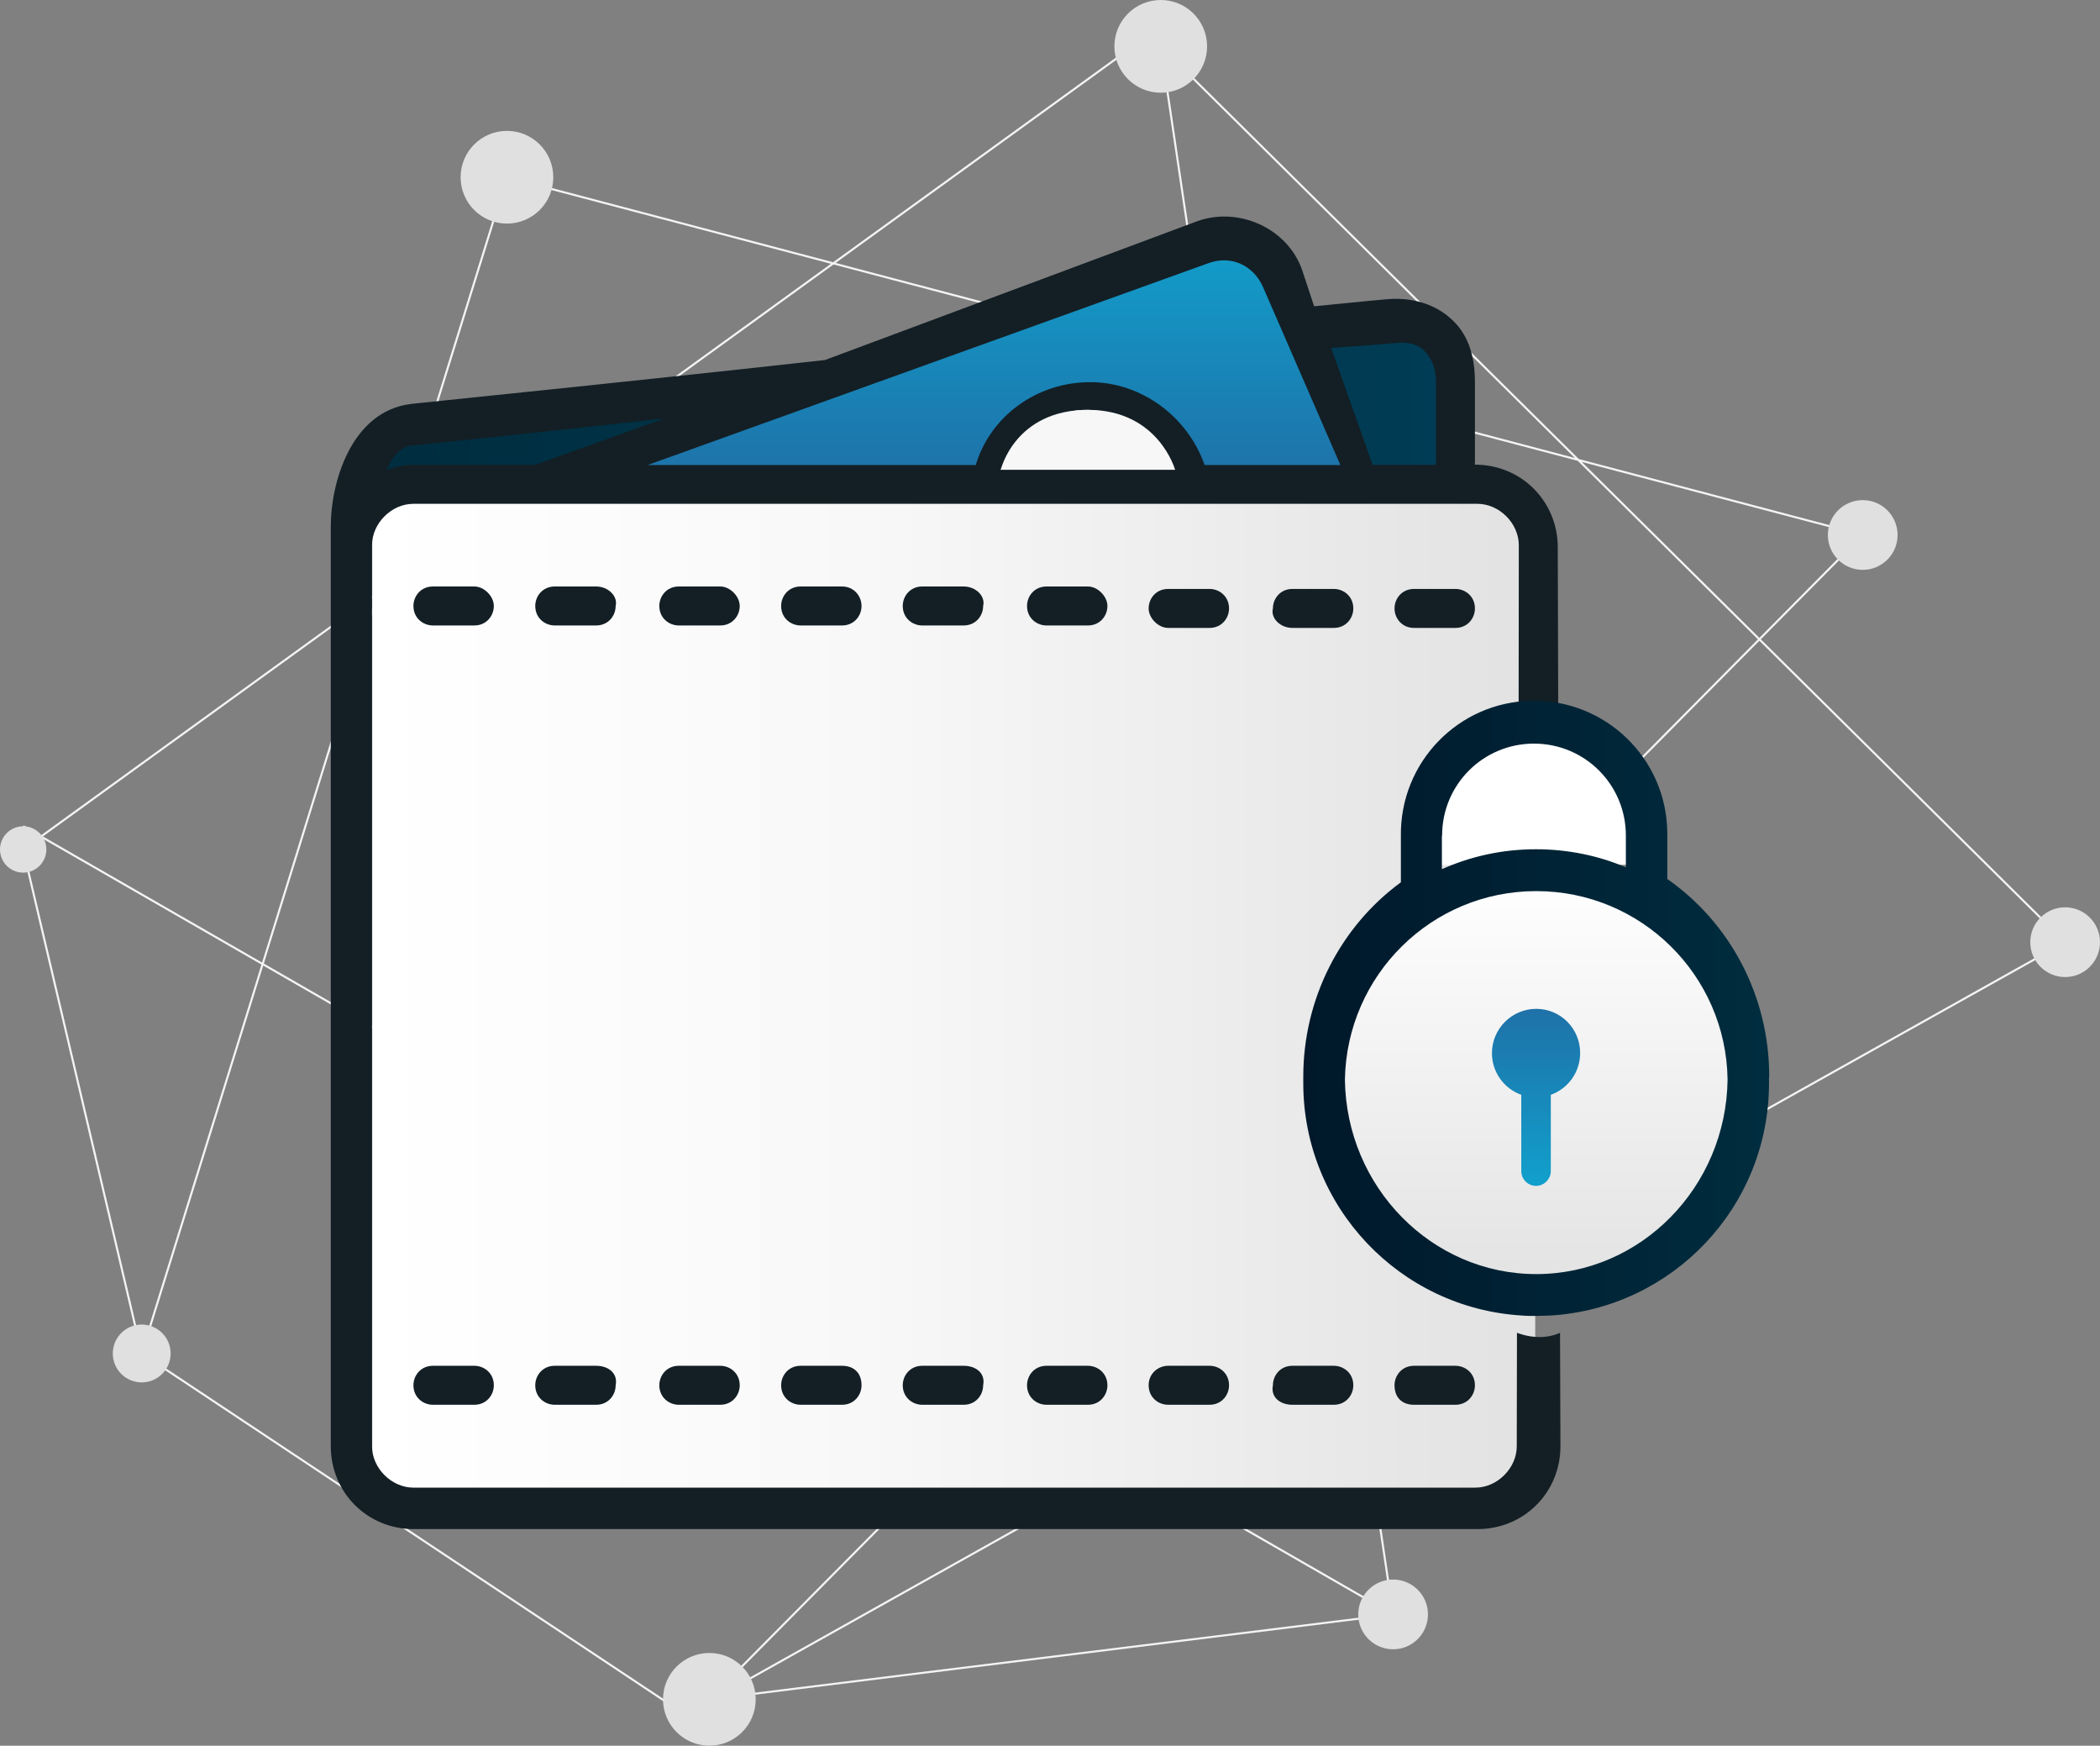 <?xml version="1.0" encoding="utf-8"?>
<!-- Generator: Adobe Illustrator 19.0.0, SVG Export Plug-In . SVG Version: 6.00 Build 0)  -->
<svg version="1.1" id="图层_1" xmlns="http://www.w3.org/2000/svg" xmlns:xlink="http://www.w3.org/1999/xlink" x="0px" y="0px"
	 viewBox="0 86.5 1024 851" style="enable-background:new 0 86.5 1024 851;" xml:space="preserve">
<rect x="0" y="86.5" width="1024" height="851" fill="#808080" stroke="none"/>
<style type="text/css">
	.st0{fill:#EDEDED;stroke:#F4F4F4;stroke-miterlimit:10;}
	.st1{fill:none;stroke:#F7F7F7;stroke-miterlimit:10;}
	.st2{fill:none;stroke:#F4F4F4;stroke-miterlimit:10;}
	.st3{fill-rule:evenodd;clip-rule:evenodd;fill:#E0E0E0;}
	.st4{fill-rule:evenodd;clip-rule:evenodd;fill:url(#SVGID_1_);}
	.st5{fill-rule:evenodd;clip-rule:evenodd;fill:url(#SVGID_2_);}
	.st6{fill-rule:evenodd;clip-rule:evenodd;fill:url(#SVGID_3_);}
	.st7{fill-rule:evenodd;clip-rule:evenodd;fill:#131F25;}
	.st8{fill-rule:evenodd;clip-rule:evenodd;fill:#FFFFFF;}
	.st9{fill-rule:evenodd;clip-rule:evenodd;fill:url(#SVGID_4_);}
	.st10{fill-rule:evenodd;clip-rule:evenodd;fill:url(#SVGID_5_);}
	.st11{fill-rule:evenodd;clip-rule:evenodd;fill:url(#SVGID_6_);}
	.st12{fill-rule:evenodd;clip-rule:evenodd;fill:#F7F7F7;}
</style>
<g id="安全背景">
	<line class="st0" x1="247.2" y1="172.9" x2="69.1" y2="746.3"/>
	<line class="st1" x1="142.9" y1="500.6" x2="142.9" y2="500.6"/>
	<line class="st1" x1="123.1" y1="562.7" x2="123.1" y2="562.7"/>
	<polyline class="st2" points="247.2,172.9 908.3,347.3 345.9,914.9 679.3,873.5 566,109.1 1007,545.8 334.2,922.4 69.1,746.3 
		11.3,500.6 566,99.4 	"/>
	<line class="st2" x1="11.3" y1="489.3" x2="679.3" y2="873.5"/>
	<circle class="st3" cx="247.2" cy="172.9" r="22.6"/>
	<circle class="st3" cx="908.3" cy="347.3" r="17"/>
	<circle class="st3" cx="1007" cy="545.8" r="17"/>
	<circle class="st3" cx="679.3" cy="873.5" r="17"/>
	<circle class="st3" cx="345.9" cy="914.9" r="22.6"/>
	<circle class="st3" cx="69.1" cy="746.3" r="14.1"/>
	<circle class="st3" cx="11.3" cy="500.6" r="11.3"/>
	<circle class="st3" cx="566" cy="109.1" r="22.6"/>
</g>
<g id="安全">
	<linearGradient id="SVGID_1_" gradientUnits="userSpaceOnUse" x1="181.462" y1="575.201" x2="748.58" y2="575.201">
		<stop  offset="0" style="stop-color:#FFFFFF"/>
		<stop  offset="0.424" style="stop-color:#F8F8F8"/>
		<stop  offset="1" style="stop-color:#E2E2E2"/>
	</linearGradient>
	<rect x="181.5" y="329.9" class="st4" width="567.1" height="490.7"/>
	<linearGradient id="SVGID_2_" gradientUnits="userSpaceOnUse" x1="176.642" y1="282.306" x2="705.867" y2="282.306">
		<stop  offset="0" style="stop-color:#002D3F"/>
		<stop  offset="1" style="stop-color:#003C55"/>
	</linearGradient>
	<polygon class="st5" points="194.5,290.5 176.6,320.9 705.9,320.9 705.9,250.3 659.9,243.7 	"/>
	<linearGradient id="SVGID_3_" gradientUnits="userSpaceOnUse" x1="476.168" y1="320.925" x2="476.168" y2="198.486">
		<stop  offset="0" style="stop-color:#1E71A8"/>
		<stop  offset="1" style="stop-color:#11A0CC"/>
	</linearGradient>
	<polygon class="st6" points="292.5,318.7 612.6,198.5 659.9,320.9 	"/>
	<path class="st7" d="M740.2,721.6c0,0,9.6,2.8,20.4,0.2l-1-368.4c0-22.6-17.8-40.4-40.4-40.4v-40.4c0-13.1-3.6-23.7-11.9-30.9
		c-11.9-10.7-27.3-9.5-28.5-9.5c-1.2,0-14.2,1.2-38,3.6l-5.9-17.8c-7.1-20.2-30.9-30.9-51-23.7L402.3,262
		c-85.5,9.5-167.4,17.8-201.8,21.4c-29.7,3.6-39.2,39.2-39.2,59.4v448.7c0,22.6,17.8,40.4,40.4,40.4h518.8
		c22.6,0,40.4-17.8,40.4-40.4l-0.2-55.3c0,0-4,2.1-10,2.1s-11-2.1-11-2.1l-0.1,55.3c0,10.7-9.5,20.2-20.2,20.2H201.6
		c-10.7,0-20.2-9.5-20.2-20.2V352.3c0-10.7,9.5-20.2,20.2-20.2h518.8c10.7,0,20.2,9.5,20.2,20.2 M496,313.1
		c7.1-11.9,20.2-20.2,34.4-20.2s27.3,8.3,34.4,20.2H496z M681.2,253.7L681.2,253.7c0,0,8.3-1.2,13.1,3.6c3.6,3.6,5.9,8.3,5.9,15.4
		v40.4h-30.9l-20.2-57C668.2,254.9,680,253.7,681.2,253.7z M589.8,214.6L589.8,214.6c10.7-3.6,21.4,1.2,26.1,11.9l37.7,86.7h-66.2
		c-8.3-23.7-30.9-40.4-55.8-40.4c-26.1,0-48.7,16.6-55.8,40.4h-160L589.8,214.6z M201.6,303.6L201.6,303.6
		c23.7-2.4,68.9-7.1,122.3-13.1L261,313.1h-59.4c-4.7,0-9.5,1.2-13.1,2.4C191,309.5,195.7,303.6,201.6,303.6z"/>
	<path class="st7" d="M689.5,392.6h20.2c5.9,0,9.5-4.7,9.5-9.5c0-5.9-4.7-9.5-9.5-9.5h-20.2c-5.9,0-9.5,4.7-9.5,9.5
		C680,387.9,683.6,392.6,689.5,392.6L689.5,392.6z"/>
	<path class="st7" d="M630.2,392.6h20.2c5.9,0,9.5-4.7,9.5-9.5c0-5.9-4.7-9.5-9.5-9.5h-20.2c-5.9,0-9.5,4.7-9.5,9.5
		C619.5,387.9,624.3,392.6,630.2,392.6L630.2,392.6z"/>
	<path class="st7" d="M569.6,392.6h20.2c5.9,0,9.5-4.7,9.5-9.5c0-5.9-4.7-9.5-9.5-9.5h-20.2c-5.9,0-9.5,4.7-9.5,9.5
		C560.1,387.9,564.9,392.6,569.6,392.6L569.6,392.6z"/>
	<path class="st7" d="M530.5,372.4h-20.2c-5.9,0-9.5,4.7-9.5,9.5c0,5.9,4.7,9.5,9.5,9.5h20.2c5.9,0,9.5-4.7,9.5-9.5
		C540,377.2,535.2,372.4,530.5,372.4L530.5,372.4z"/>
	<path class="st7" d="M469.9,372.4h-20.2c-5.9,0-9.5,4.7-9.5,9.5c0,5.9,4.7,9.5,9.5,9.5h20.2c5.9,0,9.5-4.7,9.5-9.5
		C480.6,377.2,475.9,372.4,469.9,372.4L469.9,372.4z"/>
	<path class="st7" d="M410.6,372.4h-20.2c-5.9,0-9.5,4.7-9.5,9.5c0,5.9,4.7,9.5,9.5,9.5h20.2c5.9,0,9.5-4.7,9.5-9.5
		C420.1,377.2,416.5,372.4,410.6,372.4L410.6,372.4z"/>
	<path class="st7" d="M351.2,372.4H331c-5.9,0-9.5,4.7-9.5,9.5c0,5.9,4.7,9.5,9.5,9.5h20.2c5.9,0,9.5-4.7,9.5-9.5
		C360.7,377.2,356,372.4,351.2,372.4L351.2,372.4z"/>
	<path class="st7" d="M290.7,372.4h-20.2c-5.9,0-9.5,4.7-9.5,9.5c0,5.9,4.7,9.5,9.5,9.5h20.2c5.9,0,9.5-4.7,9.5-9.5
		C301.4,377.2,296.6,372.4,290.7,372.4L290.7,372.4z"/>
	<path class="st7" d="M231.3,372.4h-20.2c-5.9,0-9.5,4.7-9.5,9.5c0,5.9,4.7,9.5,9.5,9.5h20.2c5.9,0,9.5-4.7,9.5-9.5
		C240.8,377.2,236.1,372.4,231.3,372.4L231.3,372.4z"/>
	<path class="st7" d="M689.5,771.3h20.2c5.9,0,9.5-4.7,9.5-9.5c0-5.9-4.7-9.5-9.5-9.5h-20.2c-5.9,0-9.5,4.7-9.5,9.5
		C680,767.7,683.6,771.3,689.5,771.3L689.5,771.3z"/>
	<path class="st7" d="M630.2,771.3h20.2c5.9,0,9.5-4.7,9.5-9.5c0-5.9-4.7-9.5-9.5-9.5h-20.2c-5.9,0-9.5,4.7-9.5,9.5
		C619.5,767.7,624.3,771.3,630.2,771.3L630.2,771.3z"/>
	<path class="st7" d="M560.1,761.8c0,5.9,4.7,9.5,9.5,9.5h20.2c5.9,0,9.5-4.7,9.5-9.5c0-5.9-4.7-9.5-9.5-9.5h-20.2
		C564.9,752.3,560.1,755.9,560.1,761.8L560.1,761.8z"/>
	<path class="st7" d="M530.5,752.3h-20.2c-5.9,0-9.5,4.7-9.5,9.5c0,5.9,4.7,9.5,9.5,9.5h20.2c5.9,0,9.5-4.7,9.5-9.5
		C540,755.9,535.2,752.3,530.5,752.3L530.5,752.3z"/>
	<path class="st7" d="M469.9,752.3h-20.2c-5.9,0-9.5,4.7-9.5,9.5c0,5.9,4.7,9.5,9.5,9.5h20.2c5.9,0,9.5-4.7,9.5-9.5
		C480.6,755.9,475.9,752.3,469.9,752.3L469.9,752.3z"/>
	<path class="st7" d="M410.6,752.3h-20.2c-5.9,0-9.5,4.7-9.5,9.5c0,5.9,4.7,9.5,9.5,9.5h20.2c5.9,0,9.5-4.7,9.5-9.5
		C420.1,755.9,416.5,752.3,410.6,752.3L410.6,752.3z"/>
	<path class="st7" d="M351.2,752.3H331c-5.9,0-9.5,4.7-9.5,9.5c0,5.9,4.7,9.5,9.5,9.5h20.2c5.9,0,9.5-4.7,9.5-9.5
		C360.7,755.9,356,752.3,351.2,752.3L351.2,752.3z"/>
	<path class="st7" d="M290.7,752.3h-20.2c-5.9,0-9.5,4.7-9.5,9.5c0,5.9,4.7,9.5,9.5,9.5h20.2c5.9,0,9.5-4.7,9.5-9.5
		C301.4,755.9,296.6,752.3,290.7,752.3L290.7,752.3z"/>
	<path class="st7" d="M231.3,752.3h-20.2c-5.9,0-9.5,4.7-9.5,9.5c0,5.9,4.7,9.5,9.5,9.5h20.2c5.9,0,9.5-4.7,9.5-9.5
		C240.8,755.9,236.1,752.3,231.3,752.3L231.3,752.3z"/>
	<g>
		<polygon class="st8" points="699.6,462 735.1,431.8 764.7,431.8 797.9,475.5 797.9,508.1 692,508.1 		"/>
		<linearGradient id="SVGID_4_" gradientUnits="userSpaceOnUse" x1="749.169" y1="718.108" x2="749.169" y2="510.403">
			<stop  offset="0" style="stop-color:#E2E2E2"/>
			<stop  offset="1" style="stop-color:#FFFFFF"/>
		</linearGradient>
		<circle class="st9" cx="749.2" cy="614.3" r="103.9"/>
		<linearGradient id="SVGID_5_" gradientUnits="userSpaceOnUse" x1="635.622" y1="578.041" x2="862.716" y2="578.041">
			<stop  offset="0" style="stop-color:#00182A"/>
			<stop  offset="1" style="stop-color:#002D3F"/>
		</linearGradient>
		<path class="st10" d="M862.7,611.2c0-39.1-19-74.8-49.7-96.2v-21v-1.9c-0.5-35.9-30-64.5-65.9-64c-35.9,0.5-64.5,30-64,65.9v22.6
			c-29.5,21.6-47.6,56.7-47.6,94.8v3.1c0,60.4,47.2,109.8,106.7,113.3c2.2,0.2,4.5,0.2,6.7,0.2c2.4,0,4.7-0.2,7.1-0.2
			c59.5-3.6,106.6-52.9,106.6-113.3v-1.4C862.5,612.3,862.7,611.8,862.7,611.2L862.7,611.2z M703.2,493.8c0-24.8,20-44.8,44.8-44.8
			c24.8,0,44.8,20,44.8,44.8v15.5c-13.4-5.7-28.3-8.8-43.8-8.8c-16.4,0-31.7,3.4-45.9,9.7V493.8L703.2,493.8z M749.1,707.6
			c-51,0-92.6-42.4-93.3-94.8c0.9-50.9,42.2-91.9,93.3-91.9s92.6,41,93.3,91.9C841.7,665.2,800.1,707.6,749.1,707.6L749.1,707.6z"/>
		<linearGradient id="SVGID_6_" gradientUnits="userSpaceOnUse" x1="749.083" y1="664.692" x2="749.083" y2="578.303">
			<stop  offset="0" style="stop-color:#11A0CC"/>
			<stop  offset="1" style="stop-color:#1E71A8"/>
		</linearGradient>
		<path class="st11" d="M749.1,578.3c-11.9,0-21.6,9.7-21.6,21.6c0,9.1,5.7,17.2,14.3,20.3v37.2c0,4,3.3,7.2,7.2,7.2
			s7.2-3.3,7.2-7.2v-37.2c8.6-3.1,14.3-11.2,14.3-20.3C770.6,588,761,578.3,749.1,578.3L749.1,578.3z"/>
	</g>
	<path class="st12" d="M573,315.5c0,0-8.1-29.2-42.5-29.2c-35.7,0-42.5,29.2-42.5,29.2"/>
	<path class="st12" d="M487.9,315.5h85c0,0-14.3-28.8-42.5-29.2C502.3,285.9,487.9,315.5,487.9,315.5z"/>
</g>
</svg>
